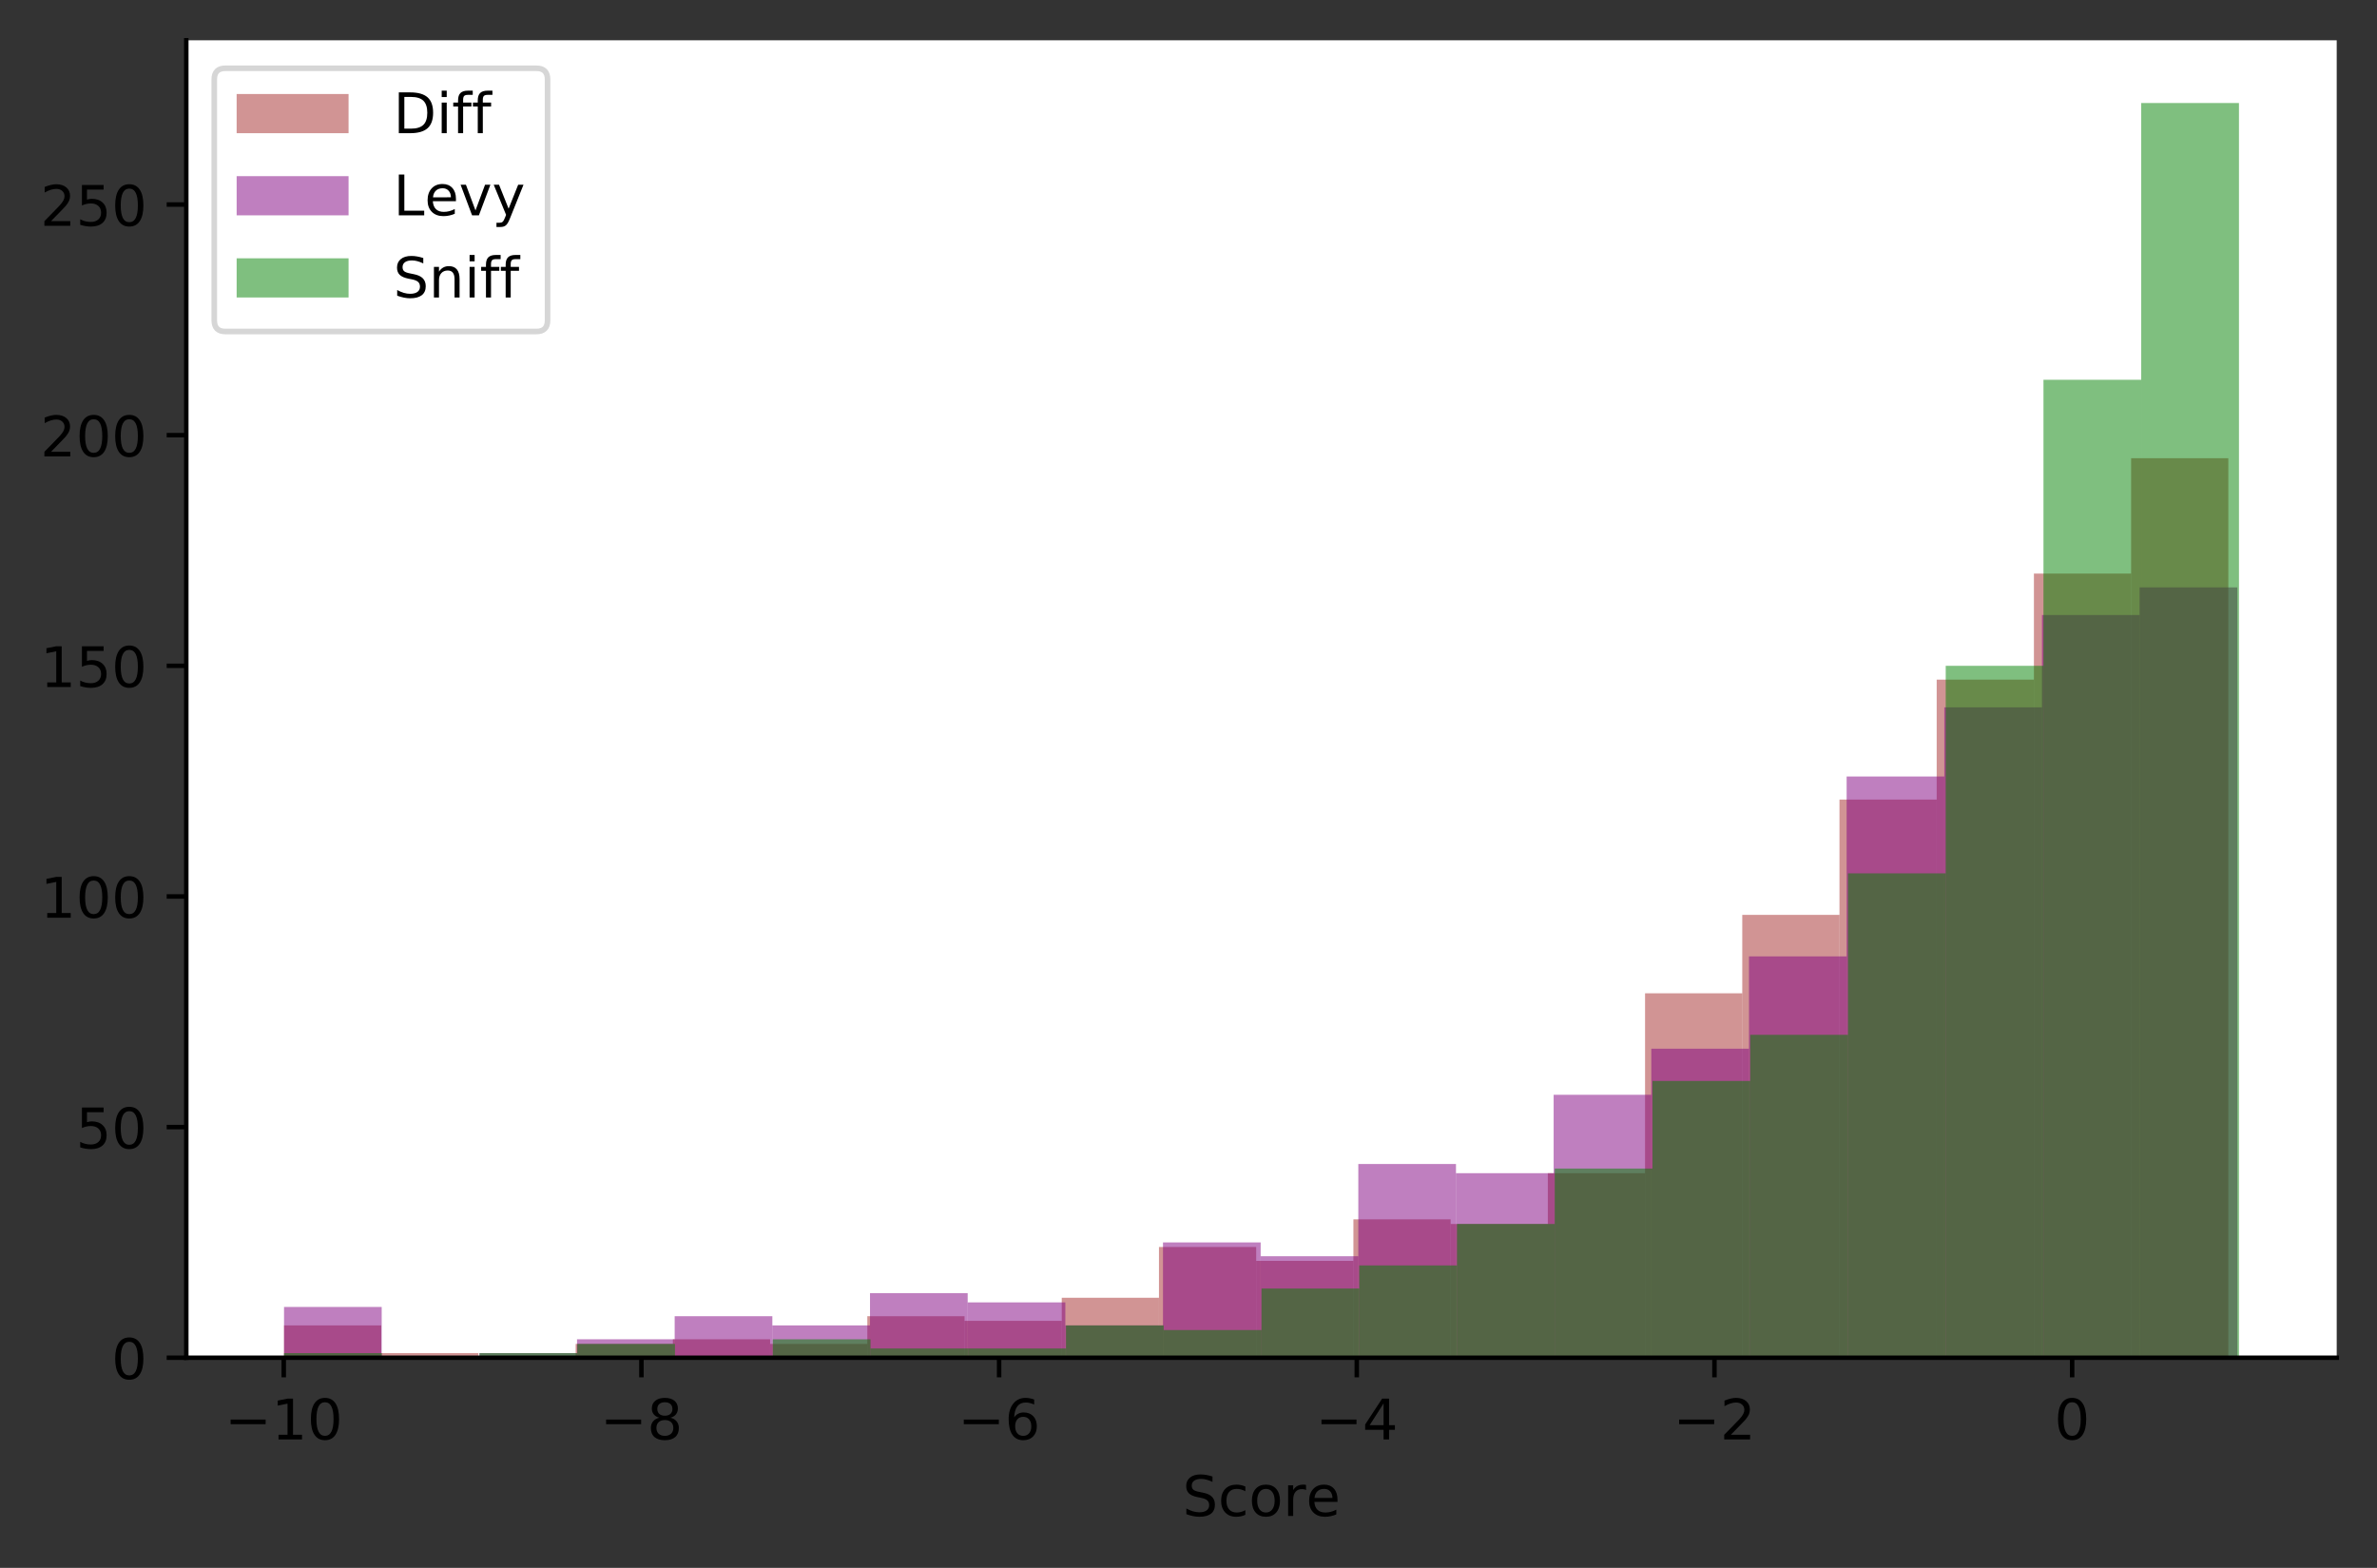 <?xml version="1.0" encoding="utf-8" standalone="no"?>
<!DOCTYPE svg PUBLIC "-//W3C//DTD SVG 1.1//EN"
  "http://www.w3.org/Graphics/SVG/1.1/DTD/svg11.dtd">
<!-- Created with matplotlib (https://matplotlib.org/) -->
<svg height="280.156pt" version="1.1" viewBox="0 0 424.762 280.156" width="424.762pt" xmlns="http://www.w3.org/2000/svg" xmlns:xlink="http://www.w3.org/1999/xlink">
 <rect x="0" y="0" width="424.762" height="280.156" fill="#333333" stroke="none"/>
 <defs>
  <style type="text/css">
*{stroke-linecap:butt;stroke-linejoin:round;}
  </style>
 </defs>
 <g id="figure_1">
  <g id="patch_1">
   <path d="M 0 280.156 
L 424.762 280.156 
L 424.762 0 
L 0 0 
z
" style="fill:none;"/>
  </g>
  <g id="axes_1">
   <g id="patch_2">
    <path d="M 33.288 242.6 
L 417.562 242.6 
L 417.562 7.2 
L 33.288 7.2 
z
" style="fill:#ffffff;"/>
   </g>
   <g id="patch_3">
    <path clip-path="url(#p3d6e249a59)" d="M 50.755 242.6 
L 68.127 242.6 
L 68.127 236.83 
L 50.755 236.83 
z
" style="fill:#a52a2a;opacity:0.5;"/>
   </g>
   <g id="patch_4">
    <path clip-path="url(#p3d6e249a59)" d="M 68.127 242.6 
L 85.499 242.6 
L 85.499 241.776 
L 68.127 241.776 
z
" style="fill:#a52a2a;opacity:0.5;"/>
   </g>
   <g id="patch_5">
    <path clip-path="url(#p3d6e249a59)" d="M 85.499 242.6 
L 102.871 242.6 
L 102.871 242.6 
L 85.499 242.6 
z
" style="fill:#a52a2a;opacity:0.5;"/>
   </g>
   <g id="patch_6">
    <path clip-path="url(#p3d6e249a59)" d="M 102.871 242.6 
L 120.243 242.6 
L 120.243 240.127 
L 102.871 240.127 
z
" style="fill:#a52a2a;opacity:0.5;"/>
   </g>
   <g id="patch_7">
    <path clip-path="url(#p3d6e249a59)" d="M 120.243 242.6 
L 137.615 242.6 
L 137.615 239.303 
L 120.243 239.303 
z
" style="fill:#a52a2a;opacity:0.5;"/>
   </g>
   <g id="patch_8">
    <path clip-path="url(#p3d6e249a59)" d="M 137.615 242.6 
L 154.988 242.6 
L 154.988 240.127 
L 137.615 240.127 
z
" style="fill:#a52a2a;opacity:0.5;"/>
   </g>
   <g id="patch_9">
    <path clip-path="url(#p3d6e249a59)" d="M 154.988 242.6 
L 172.36 242.6 
L 172.36 235.182 
L 154.988 235.182 
z
" style="fill:#a52a2a;opacity:0.5;"/>
   </g>
   <g id="patch_10">
    <path clip-path="url(#p3d6e249a59)" d="M 172.36 242.6 
L 189.732 242.6 
L 189.732 236.006 
L 172.36 236.006 
z
" style="fill:#a52a2a;opacity:0.5;"/>
   </g>
   <g id="patch_11">
    <path clip-path="url(#p3d6e249a59)" d="M 189.732 242.6 
L 207.104 242.6 
L 207.104 231.885 
L 189.732 231.885 
z
" style="fill:#a52a2a;opacity:0.5;"/>
   </g>
   <g id="patch_12">
    <path clip-path="url(#p3d6e249a59)" d="M 207.104 242.6 
L 224.476 242.6 
L 224.476 222.818 
L 207.104 222.818 
z
" style="fill:#a52a2a;opacity:0.5;"/>
   </g>
   <g id="patch_13">
    <path clip-path="url(#p3d6e249a59)" d="M 224.476 242.6 
L 241.848 242.6 
L 241.848 225.291 
L 224.476 225.291 
z
" style="fill:#a52a2a;opacity:0.5;"/>
   </g>
   <g id="patch_14">
    <path clip-path="url(#p3d6e249a59)" d="M 241.848 242.6 
L 259.221 242.6 
L 259.221 217.873 
L 241.848 217.873 
z
" style="fill:#a52a2a;opacity:0.5;"/>
   </g>
   <g id="patch_15">
    <path clip-path="url(#p3d6e249a59)" d="M 259.221 242.6 
L 276.593 242.6 
L 276.593 218.697 
L 259.221 218.697 
z
" style="fill:#a52a2a;opacity:0.5;"/>
   </g>
   <g id="patch_16">
    <path clip-path="url(#p3d6e249a59)" d="M 276.593 242.6 
L 293.965 242.6 
L 293.965 209.631 
L 276.593 209.631 
z
" style="fill:#a52a2a;opacity:0.5;"/>
   </g>
   <g id="patch_17">
    <path clip-path="url(#p3d6e249a59)" d="M 293.965 242.6 
L 311.337 242.6 
L 311.337 177.486 
L 293.965 177.486 
z
" style="fill:#a52a2a;opacity:0.5;"/>
   </g>
   <g id="patch_18">
    <path clip-path="url(#p3d6e249a59)" d="M 311.337 242.6 
L 328.709 242.6 
L 328.709 163.474 
L 311.337 163.474 
z
" style="fill:#a52a2a;opacity:0.5;"/>
   </g>
   <g id="patch_19">
    <path clip-path="url(#p3d6e249a59)" d="M 328.709 242.6 
L 346.081 242.6 
L 346.081 142.868 
L 328.709 142.868 
z
" style="fill:#a52a2a;opacity:0.5;"/>
   </g>
   <g id="patch_20">
    <path clip-path="url(#p3d6e249a59)" d="M 346.081 242.6 
L 363.454 242.6 
L 363.454 121.438 
L 346.081 121.438 
z
" style="fill:#a52a2a;opacity:0.5;"/>
   </g>
   <g id="patch_21">
    <path clip-path="url(#p3d6e249a59)" d="M 363.454 242.6 
L 380.826 242.6 
L 380.826 102.481 
L 363.454 102.481 
z
" style="fill:#a52a2a;opacity:0.5;"/>
   </g>
   <g id="patch_22">
    <path clip-path="url(#p3d6e249a59)" d="M 380.826 242.6 
L 398.198 242.6 
L 398.198 81.875 
L 380.826 81.875 
z
" style="fill:#a52a2a;opacity:0.5;"/>
   </g>
   <g id="patch_23">
    <path clip-path="url(#p3d6e249a59)" d="M 50.755 242.6 
L 68.207 242.6 
L 68.207 233.533 
L 50.755 233.533 
z
" style="fill:#800080;opacity:0.5;"/>
   </g>
   <g id="patch_24">
    <path clip-path="url(#p3d6e249a59)" d="M 68.207 242.6 
L 85.659 242.6 
L 85.659 242.6 
L 68.207 242.6 
z
" style="fill:#800080;opacity:0.5;"/>
   </g>
   <g id="patch_25">
    <path clip-path="url(#p3d6e249a59)" d="M 85.659 242.6 
L 103.111 242.6 
L 103.111 241.776 
L 85.659 241.776 
z
" style="fill:#800080;opacity:0.5;"/>
   </g>
   <g id="patch_26">
    <path clip-path="url(#p3d6e249a59)" d="M 103.111 242.6 
L 120.563 242.6 
L 120.563 239.303 
L 103.111 239.303 
z
" style="fill:#800080;opacity:0.5;"/>
   </g>
   <g id="patch_27">
    <path clip-path="url(#p3d6e249a59)" d="M 120.563 242.6 
L 138.015 242.6 
L 138.015 235.182 
L 120.563 235.182 
z
" style="fill:#800080;opacity:0.5;"/>
   </g>
   <g id="patch_28">
    <path clip-path="url(#p3d6e249a59)" d="M 138.015 242.6 
L 155.467 242.6 
L 155.467 236.83 
L 138.015 236.83 
z
" style="fill:#800080;opacity:0.5;"/>
   </g>
   <g id="patch_29">
    <path clip-path="url(#p3d6e249a59)" d="M 155.467 242.6 
L 172.919 242.6 
L 172.919 231.061 
L 155.467 231.061 
z
" style="fill:#800080;opacity:0.5;"/>
   </g>
   <g id="patch_30">
    <path clip-path="url(#p3d6e249a59)" d="M 172.919 242.6 
L 190.371 242.6 
L 190.371 232.709 
L 172.919 232.709 
z
" style="fill:#800080;opacity:0.5;"/>
   </g>
   <g id="patch_31">
    <path clip-path="url(#p3d6e249a59)" d="M 190.371 242.6 
L 207.823 242.6 
L 207.823 236.83 
L 190.371 236.83 
z
" style="fill:#800080;opacity:0.5;"/>
   </g>
   <g id="patch_32">
    <path clip-path="url(#p3d6e249a59)" d="M 207.823 242.6 
L 225.275 242.6 
L 225.275 221.994 
L 207.823 221.994 
z
" style="fill:#800080;opacity:0.5;"/>
   </g>
   <g id="patch_33">
    <path clip-path="url(#p3d6e249a59)" d="M 225.275 242.6 
L 242.727 242.6 
L 242.727 224.467 
L 225.275 224.467 
z
" style="fill:#800080;opacity:0.5;"/>
   </g>
   <g id="patch_34">
    <path clip-path="url(#p3d6e249a59)" d="M 242.727 242.6 
L 260.179 242.6 
L 260.179 207.982 
L 242.727 207.982 
z
" style="fill:#800080;opacity:0.5;"/>
   </g>
   <g id="patch_35">
    <path clip-path="url(#p3d6e249a59)" d="M 260.179 242.6 
L 277.631 242.6 
L 277.631 209.631 
L 260.179 209.631 
z
" style="fill:#800080;opacity:0.5;"/>
   </g>
   <g id="patch_36">
    <path clip-path="url(#p3d6e249a59)" d="M 277.631 242.6 
L 295.083 242.6 
L 295.083 195.619 
L 277.631 195.619 
z
" style="fill:#800080;opacity:0.5;"/>
   </g>
   <g id="patch_37">
    <path clip-path="url(#p3d6e249a59)" d="M 295.083 242.6 
L 312.536 242.6 
L 312.536 187.377 
L 295.083 187.377 
z
" style="fill:#800080;opacity:0.5;"/>
   </g>
   <g id="patch_38">
    <path clip-path="url(#p3d6e249a59)" d="M 312.536 242.6 
L 329.988 242.6 
L 329.988 170.892 
L 312.536 170.892 
z
" style="fill:#800080;opacity:0.5;"/>
   </g>
   <g id="patch_39">
    <path clip-path="url(#p3d6e249a59)" d="M 329.988 242.6 
L 347.44 242.6 
L 347.44 138.747 
L 329.988 138.747 
z
" style="fill:#800080;opacity:0.5;"/>
   </g>
   <g id="patch_40">
    <path clip-path="url(#p3d6e249a59)" d="M 347.44 242.6 
L 364.892 242.6 
L 364.892 126.384 
L 347.44 126.384 
z
" style="fill:#800080;opacity:0.5;"/>
   </g>
   <g id="patch_41">
    <path clip-path="url(#p3d6e249a59)" d="M 364.892 242.6 
L 382.344 242.6 
L 382.344 109.899 
L 364.892 109.899 
z
" style="fill:#800080;opacity:0.5;"/>
   </g>
   <g id="patch_42">
    <path clip-path="url(#p3d6e249a59)" d="M 382.344 242.6 
L 399.796 242.6 
L 399.796 104.954 
L 382.344 104.954 
z
" style="fill:#800080;opacity:0.5;"/>
   </g>
   <g id="patch_43">
    <path clip-path="url(#p3d6e249a59)" d="M 50.755 242.6 
L 68.222 242.6 
L 68.222 241.776 
L 50.755 241.776 
z
" style="fill:#008000;opacity:0.5;"/>
   </g>
   <g id="patch_44">
    <path clip-path="url(#p3d6e249a59)" d="M 68.222 242.6 
L 85.689 242.6 
L 85.689 242.6 
L 68.222 242.6 
z
" style="fill:#008000;opacity:0.5;"/>
   </g>
   <g id="patch_45">
    <path clip-path="url(#p3d6e249a59)" d="M 85.689 242.6 
L 103.156 242.6 
L 103.156 241.776 
L 85.689 241.776 
z
" style="fill:#008000;opacity:0.5;"/>
   </g>
   <g id="patch_46">
    <path clip-path="url(#p3d6e249a59)" d="M 103.156 242.6 
L 120.623 242.6 
L 120.623 240.127 
L 103.156 240.127 
z
" style="fill:#008000;opacity:0.5;"/>
   </g>
   <g id="patch_47">
    <path clip-path="url(#p3d6e249a59)" d="M 120.623 242.6 
L 138.09 242.6 
L 138.09 242.6 
L 120.623 242.6 
z
" style="fill:#008000;opacity:0.5;"/>
   </g>
   <g id="patch_48">
    <path clip-path="url(#p3d6e249a59)" d="M 138.09 242.6 
L 155.557 242.6 
L 155.557 239.303 
L 138.09 239.303 
z
" style="fill:#008000;opacity:0.5;"/>
   </g>
   <g id="patch_49">
    <path clip-path="url(#p3d6e249a59)" d="M 155.557 242.6 
L 173.024 242.6 
L 173.024 240.952 
L 155.557 240.952 
z
" style="fill:#008000;opacity:0.5;"/>
   </g>
   <g id="patch_50">
    <path clip-path="url(#p3d6e249a59)" d="M 173.024 242.6 
L 190.491 242.6 
L 190.491 240.952 
L 173.024 240.952 
z
" style="fill:#008000;opacity:0.5;"/>
   </g>
   <g id="patch_51">
    <path clip-path="url(#p3d6e249a59)" d="M 190.491 242.6 
L 207.958 242.6 
L 207.958 236.83 
L 190.491 236.83 
z
" style="fill:#008000;opacity:0.5;"/>
   </g>
   <g id="patch_52">
    <path clip-path="url(#p3d6e249a59)" d="M 207.958 242.6 
L 225.425 242.6 
L 225.425 237.655 
L 207.958 237.655 
z
" style="fill:#008000;opacity:0.5;"/>
   </g>
   <g id="patch_53">
    <path clip-path="url(#p3d6e249a59)" d="M 225.425 242.6 
L 242.892 242.6 
L 242.892 230.237 
L 225.425 230.237 
z
" style="fill:#008000;opacity:0.5;"/>
   </g>
   <g id="patch_54">
    <path clip-path="url(#p3d6e249a59)" d="M 242.892 242.6 
L 260.359 242.6 
L 260.359 226.115 
L 242.892 226.115 
z
" style="fill:#008000;opacity:0.5;"/>
   </g>
   <g id="patch_55">
    <path clip-path="url(#p3d6e249a59)" d="M 260.359 242.6 
L 277.826 242.6 
L 277.826 218.697 
L 260.359 218.697 
z
" style="fill:#008000;opacity:0.5;"/>
   </g>
   <g id="patch_56">
    <path clip-path="url(#p3d6e249a59)" d="M 277.826 242.6 
L 295.293 242.6 
L 295.293 208.807 
L 277.826 208.807 
z
" style="fill:#008000;opacity:0.5;"/>
   </g>
   <g id="patch_57">
    <path clip-path="url(#p3d6e249a59)" d="M 295.293 242.6 
L 312.76 242.6 
L 312.76 193.146 
L 295.293 193.146 
z
" style="fill:#008000;opacity:0.5;"/>
   </g>
   <g id="patch_58">
    <path clip-path="url(#p3d6e249a59)" d="M 312.76 242.6 
L 330.227 242.6 
L 330.227 184.904 
L 312.76 184.904 
z
" style="fill:#008000;opacity:0.5;"/>
   </g>
   <g id="patch_59">
    <path clip-path="url(#p3d6e249a59)" d="M 330.227 242.6 
L 347.694 242.6 
L 347.694 156.056 
L 330.227 156.056 
z
" style="fill:#008000;opacity:0.5;"/>
   </g>
   <g id="patch_60">
    <path clip-path="url(#p3d6e249a59)" d="M 347.694 242.6 
L 365.161 242.6 
L 365.161 118.966 
L 347.694 118.966 
z
" style="fill:#008000;opacity:0.5;"/>
   </g>
   <g id="patch_61">
    <path clip-path="url(#p3d6e249a59)" d="M 365.161 242.6 
L 382.628 242.6 
L 382.628 67.863 
L 365.161 67.863 
z
" style="fill:#008000;opacity:0.5;"/>
   </g>
   <g id="patch_62">
    <path clip-path="url(#p3d6e249a59)" d="M 382.628 242.6 
L 400.095 242.6 
L 400.095 18.41 
L 382.628 18.41 
z
" style="fill:#008000;opacity:0.5;"/>
   </g>
   <g id="matplotlib.axis_1">
    <g id="xtick_1">
     <g id="line2d_1">
      <defs>
       <path d="M 0 0 
L 0 3.5 
" id="mb35266e3ca" style="stroke:#000000;stroke-width:0.8;"/>
      </defs>
      <g>
       <use style="stroke:#000000;stroke-width:0.8;" x="50.705" xlink:href="#mb35266e3ca" y="242.6"/>
      </g>
     </g>
     <g id="text_1">
      <!-- −10 -->
      <defs>
       <path d="M 10.594 35.5 
L 73.188 35.5 
L 73.188 27.203 
L 10.594 27.203 
z
" id="DejaVuSans-8722"/>
       <path d="M 12.406 8.297 
L 28.516 8.297 
L 28.516 63.922 
L 10.984 60.406 
L 10.984 69.391 
L 28.422 72.906 
L 38.281 72.906 
L 38.281 8.297 
L 54.391 8.297 
L 54.391 0 
L 12.406 0 
z
" id="DejaVuSans-49"/>
       <path d="M 31.781 66.406 
Q 24.172 66.406 20.328 58.906 
Q 16.5 51.422 16.5 36.375 
Q 16.5 21.391 20.328 13.891 
Q 24.172 6.391 31.781 6.391 
Q 39.453 6.391 43.281 13.891 
Q 47.125 21.391 47.125 36.375 
Q 47.125 51.422 43.281 58.906 
Q 39.453 66.406 31.781 66.406 
z
M 31.781 74.219 
Q 44.047 74.219 50.516 64.516 
Q 56.984 54.828 56.984 36.375 
Q 56.984 17.969 50.516 8.266 
Q 44.047 -1.422 31.781 -1.422 
Q 19.531 -1.422 13.062 8.266 
Q 6.594 17.969 6.594 36.375 
Q 6.594 54.828 13.062 64.516 
Q 19.531 74.219 31.781 74.219 
z
" id="DejaVuSans-48"/>
      </defs>
      <g transform="translate(40.152 257.198)scale(0.1 -0.1)">
       <use xlink:href="#DejaVuSans-8722"/>
       <use x="83.789" xlink:href="#DejaVuSans-49"/>
       <use x="147.412" xlink:href="#DejaVuSans-48"/>
      </g>
     </g>
    </g>
    <g id="xtick_2">
     <g id="line2d_2">
      <g>
       <use style="stroke:#000000;stroke-width:0.8;" x="114.621" xlink:href="#mb35266e3ca" y="242.6"/>
      </g>
     </g>
     <g id="text_2">
      <!-- −8 -->
      <defs>
       <path d="M 31.781 34.625 
Q 24.75 34.625 20.719 30.859 
Q 16.703 27.094 16.703 20.516 
Q 16.703 13.922 20.719 10.156 
Q 24.75 6.391 31.781 6.391 
Q 38.812 6.391 42.859 10.172 
Q 46.922 13.969 46.922 20.516 
Q 46.922 27.094 42.891 30.859 
Q 38.875 34.625 31.781 34.625 
z
M 21.922 38.812 
Q 15.578 40.375 12.031 44.719 
Q 8.5 49.078 8.5 55.328 
Q 8.5 64.062 14.719 69.141 
Q 20.953 74.219 31.781 74.219 
Q 42.672 74.219 48.875 69.141 
Q 55.078 64.062 55.078 55.328 
Q 55.078 49.078 51.531 44.719 
Q 48 40.375 41.703 38.812 
Q 48.828 37.156 52.797 32.312 
Q 56.781 27.484 56.781 20.516 
Q 56.781 9.906 50.312 4.234 
Q 43.844 -1.422 31.781 -1.422 
Q 19.734 -1.422 13.25 4.234 
Q 6.781 9.906 6.781 20.516 
Q 6.781 27.484 10.781 32.312 
Q 14.797 37.156 21.922 38.812 
z
M 18.312 54.391 
Q 18.312 48.734 21.844 45.562 
Q 25.391 42.391 31.781 42.391 
Q 38.141 42.391 41.719 45.562 
Q 45.312 48.734 45.312 54.391 
Q 45.312 60.062 41.719 63.234 
Q 38.141 66.406 31.781 66.406 
Q 25.391 66.406 21.844 63.234 
Q 18.312 60.062 18.312 54.391 
z
" id="DejaVuSans-56"/>
      </defs>
      <g transform="translate(107.25 257.198)scale(0.1 -0.1)">
       <use xlink:href="#DejaVuSans-8722"/>
       <use x="83.789" xlink:href="#DejaVuSans-56"/>
      </g>
     </g>
    </g>
    <g id="xtick_3">
     <g id="line2d_3">
      <g>
       <use style="stroke:#000000;stroke-width:0.8;" x="178.537" xlink:href="#mb35266e3ca" y="242.6"/>
      </g>
     </g>
     <g id="text_3">
      <!-- −6 -->
      <defs>
       <path d="M 33.016 40.375 
Q 26.375 40.375 22.484 35.828 
Q 18.609 31.297 18.609 23.391 
Q 18.609 15.531 22.484 10.953 
Q 26.375 6.391 33.016 6.391 
Q 39.656 6.391 43.531 10.953 
Q 47.406 15.531 47.406 23.391 
Q 47.406 31.297 43.531 35.828 
Q 39.656 40.375 33.016 40.375 
z
M 52.594 71.297 
L 52.594 62.312 
Q 48.875 64.062 45.094 64.984 
Q 41.312 65.922 37.594 65.922 
Q 27.828 65.922 22.672 59.328 
Q 17.531 52.734 16.797 39.406 
Q 19.672 43.656 24.016 45.922 
Q 28.375 48.188 33.594 48.188 
Q 44.578 48.188 50.953 41.516 
Q 57.328 34.859 57.328 23.391 
Q 57.328 12.156 50.688 5.359 
Q 44.047 -1.422 33.016 -1.422 
Q 20.359 -1.422 13.672 8.266 
Q 6.984 17.969 6.984 36.375 
Q 6.984 53.656 15.188 63.938 
Q 23.391 74.219 37.203 74.219 
Q 40.922 74.219 44.703 73.484 
Q 48.484 72.75 52.594 71.297 
z
" id="DejaVuSans-54"/>
      </defs>
      <g transform="translate(171.166 257.198)scale(0.1 -0.1)">
       <use xlink:href="#DejaVuSans-8722"/>
       <use x="83.789" xlink:href="#DejaVuSans-54"/>
      </g>
     </g>
    </g>
    <g id="xtick_4">
     <g id="line2d_4">
      <g>
       <use style="stroke:#000000;stroke-width:0.8;" x="242.453" xlink:href="#mb35266e3ca" y="242.6"/>
      </g>
     </g>
     <g id="text_4">
      <!-- −4 -->
      <defs>
       <path d="M 37.797 64.312 
L 12.891 25.391 
L 37.797 25.391 
z
M 35.203 72.906 
L 47.609 72.906 
L 47.609 25.391 
L 58.016 25.391 
L 58.016 17.188 
L 47.609 17.188 
L 47.609 0 
L 37.797 0 
L 37.797 17.188 
L 4.891 17.188 
L 4.891 26.703 
z
" id="DejaVuSans-52"/>
      </defs>
      <g transform="translate(235.082 257.198)scale(0.1 -0.1)">
       <use xlink:href="#DejaVuSans-8722"/>
       <use x="83.789" xlink:href="#DejaVuSans-52"/>
      </g>
     </g>
    </g>
    <g id="xtick_5">
     <g id="line2d_5">
      <g>
       <use style="stroke:#000000;stroke-width:0.8;" x="306.369" xlink:href="#mb35266e3ca" y="242.6"/>
      </g>
     </g>
     <g id="text_5">
      <!-- −2 -->
      <defs>
       <path d="M 19.188 8.297 
L 53.609 8.297 
L 53.609 0 
L 7.328 0 
L 7.328 8.297 
Q 12.938 14.109 22.625 23.891 
Q 32.328 33.688 34.812 36.531 
Q 39.547 41.844 41.422 45.531 
Q 43.312 49.219 43.312 52.781 
Q 43.312 58.594 39.234 62.25 
Q 35.156 65.922 28.609 65.922 
Q 23.969 65.922 18.812 64.312 
Q 13.672 62.703 7.812 59.422 
L 7.812 69.391 
Q 13.766 71.781 18.938 73 
Q 24.125 74.219 28.422 74.219 
Q 39.75 74.219 46.484 68.547 
Q 53.219 62.891 53.219 53.422 
Q 53.219 48.922 51.531 44.891 
Q 49.859 40.875 45.406 35.406 
Q 44.188 33.984 37.641 27.219 
Q 31.109 20.453 19.188 8.297 
z
" id="DejaVuSans-50"/>
      </defs>
      <g transform="translate(298.998 257.198)scale(0.1 -0.1)">
       <use xlink:href="#DejaVuSans-8722"/>
       <use x="83.789" xlink:href="#DejaVuSans-50"/>
      </g>
     </g>
    </g>
    <g id="xtick_6">
     <g id="line2d_6">
      <g>
       <use style="stroke:#000000;stroke-width:0.8;" x="370.285" xlink:href="#mb35266e3ca" y="242.6"/>
      </g>
     </g>
     <g id="text_6">
      <!-- 0 -->
      <g transform="translate(367.103 257.198)scale(0.1 -0.1)">
       <use xlink:href="#DejaVuSans-48"/>
      </g>
     </g>
    </g>
    <g id="text_7">
     <!-- Score -->
     <defs>
      <path d="M 53.516 70.516 
L 53.516 60.891 
Q 47.906 63.578 42.922 64.891 
Q 37.938 66.219 33.297 66.219 
Q 25.25 66.219 20.875 63.094 
Q 16.5 59.969 16.5 54.203 
Q 16.5 49.359 19.406 46.891 
Q 22.312 44.438 30.422 42.922 
L 36.375 41.703 
Q 47.406 39.594 52.656 34.297 
Q 57.906 29 57.906 20.125 
Q 57.906 9.516 50.797 4.047 
Q 43.703 -1.422 29.984 -1.422 
Q 24.812 -1.422 18.969 -0.25 
Q 13.141 0.922 6.891 3.219 
L 6.891 13.375 
Q 12.891 10.016 18.656 8.297 
Q 24.422 6.594 29.984 6.594 
Q 38.422 6.594 43.016 9.906 
Q 47.609 13.234 47.609 19.391 
Q 47.609 24.75 44.312 27.781 
Q 41.016 30.812 33.5 32.328 
L 27.484 33.5 
Q 16.453 35.688 11.516 40.375 
Q 6.594 45.062 6.594 53.422 
Q 6.594 63.094 13.406 68.656 
Q 20.219 74.219 32.172 74.219 
Q 37.312 74.219 42.625 73.281 
Q 47.953 72.359 53.516 70.516 
z
" id="DejaVuSans-83"/>
      <path d="M 48.781 52.594 
L 48.781 44.188 
Q 44.969 46.297 41.141 47.344 
Q 37.312 48.391 33.406 48.391 
Q 24.656 48.391 19.812 42.844 
Q 14.984 37.312 14.984 27.297 
Q 14.984 17.281 19.812 11.734 
Q 24.656 6.203 33.406 6.203 
Q 37.312 6.203 41.141 7.25 
Q 44.969 8.297 48.781 10.406 
L 48.781 2.094 
Q 45.016 0.344 40.984 -0.531 
Q 36.969 -1.422 32.422 -1.422 
Q 20.062 -1.422 12.781 6.344 
Q 5.516 14.109 5.516 27.297 
Q 5.516 40.672 12.859 48.328 
Q 20.219 56 33.016 56 
Q 37.156 56 41.109 55.141 
Q 45.062 54.297 48.781 52.594 
z
" id="DejaVuSans-99"/>
      <path d="M 30.609 48.391 
Q 23.391 48.391 19.188 42.75 
Q 14.984 37.109 14.984 27.297 
Q 14.984 17.484 19.156 11.844 
Q 23.344 6.203 30.609 6.203 
Q 37.797 6.203 41.984 11.859 
Q 46.188 17.531 46.188 27.297 
Q 46.188 37.016 41.984 42.703 
Q 37.797 48.391 30.609 48.391 
z
M 30.609 56 
Q 42.328 56 49.016 48.375 
Q 55.719 40.766 55.719 27.297 
Q 55.719 13.875 49.016 6.219 
Q 42.328 -1.422 30.609 -1.422 
Q 18.844 -1.422 12.172 6.219 
Q 5.516 13.875 5.516 27.297 
Q 5.516 40.766 12.172 48.375 
Q 18.844 56 30.609 56 
z
" id="DejaVuSans-111"/>
      <path d="M 41.109 46.297 
Q 39.594 47.172 37.812 47.578 
Q 36.031 48 33.891 48 
Q 26.266 48 22.188 43.047 
Q 18.109 38.094 18.109 28.812 
L 18.109 0 
L 9.078 0 
L 9.078 54.688 
L 18.109 54.688 
L 18.109 46.188 
Q 20.953 51.172 25.484 53.578 
Q 30.031 56 36.531 56 
Q 37.453 56 38.578 55.875 
Q 39.703 55.766 41.062 55.516 
z
" id="DejaVuSans-114"/>
      <path d="M 56.203 29.594 
L 56.203 25.203 
L 14.891 25.203 
Q 15.484 15.922 20.484 11.062 
Q 25.484 6.203 34.422 6.203 
Q 39.594 6.203 44.453 7.469 
Q 49.312 8.734 54.109 11.281 
L 54.109 2.781 
Q 49.266 0.734 44.188 -0.344 
Q 39.109 -1.422 33.891 -1.422 
Q 20.797 -1.422 13.156 6.188 
Q 5.516 13.812 5.516 26.812 
Q 5.516 40.234 12.766 48.109 
Q 20.016 56 32.328 56 
Q 43.359 56 49.781 48.891 
Q 56.203 41.797 56.203 29.594 
z
M 47.219 32.234 
Q 47.125 39.594 43.094 43.984 
Q 39.062 48.391 32.422 48.391 
Q 24.906 48.391 20.391 44.141 
Q 15.875 39.891 15.188 32.172 
z
" id="DejaVuSans-101"/>
     </defs>
     <g transform="translate(211.312 270.877)scale(0.1 -0.1)">
      <use xlink:href="#DejaVuSans-83"/>
      <use x="63.477" xlink:href="#DejaVuSans-99"/>
      <use x="118.457" xlink:href="#DejaVuSans-111"/>
      <use x="179.639" xlink:href="#DejaVuSans-114"/>
      <use x="220.721" xlink:href="#DejaVuSans-101"/>
     </g>
    </g>
   </g>
   <g id="matplotlib.axis_2">
    <g id="ytick_1">
     <g id="line2d_7">
      <defs>
       <path d="M 0 0 
L -3.5 0 
" id="m581040ebf7" style="stroke:#000000;stroke-width:0.8;"/>
      </defs>
      <g>
       <use style="stroke:#000000;stroke-width:0.8;" x="33.288" xlink:href="#m581040ebf7" y="242.6"/>
      </g>
     </g>
     <g id="text_8">
      <!-- 0 -->
      <g transform="translate(19.925 246.399)scale(0.1 -0.1)">
       <use xlink:href="#DejaVuSans-48"/>
      </g>
     </g>
    </g>
    <g id="ytick_2">
     <g id="line2d_8">
      <g>
       <use style="stroke:#000000;stroke-width:0.8;" x="33.288" xlink:href="#m581040ebf7" y="201.389"/>
      </g>
     </g>
     <g id="text_9">
      <!-- 50 -->
      <defs>
       <path d="M 10.797 72.906 
L 49.516 72.906 
L 49.516 64.594 
L 19.828 64.594 
L 19.828 46.734 
Q 21.969 47.469 24.109 47.828 
Q 26.266 48.188 28.422 48.188 
Q 40.625 48.188 47.75 41.5 
Q 54.891 34.812 54.891 23.391 
Q 54.891 11.625 47.562 5.094 
Q 40.234 -1.422 26.906 -1.422 
Q 22.312 -1.422 17.547 -0.641 
Q 12.797 0.141 7.719 1.703 
L 7.719 11.625 
Q 12.109 9.234 16.797 8.062 
Q 21.484 6.891 26.703 6.891 
Q 35.156 6.891 40.078 11.328 
Q 45.016 15.766 45.016 23.391 
Q 45.016 31 40.078 35.438 
Q 35.156 39.891 26.703 39.891 
Q 22.75 39.891 18.812 39.016 
Q 14.891 38.141 10.797 36.281 
z
" id="DejaVuSans-53"/>
      </defs>
      <g transform="translate(13.562 205.188)scale(0.1 -0.1)">
       <use xlink:href="#DejaVuSans-53"/>
       <use x="63.623" xlink:href="#DejaVuSans-48"/>
      </g>
     </g>
    </g>
    <g id="ytick_3">
     <g id="line2d_9">
      <g>
       <use style="stroke:#000000;stroke-width:0.8;" x="33.288" xlink:href="#m581040ebf7" y="160.177"/>
      </g>
     </g>
     <g id="text_10">
      <!-- 100 -->
      <g transform="translate(7.2 163.976)scale(0.1 -0.1)">
       <use xlink:href="#DejaVuSans-49"/>
       <use x="63.623" xlink:href="#DejaVuSans-48"/>
       <use x="127.246" xlink:href="#DejaVuSans-48"/>
      </g>
     </g>
    </g>
    <g id="ytick_4">
     <g id="line2d_10">
      <g>
       <use style="stroke:#000000;stroke-width:0.8;" x="33.288" xlink:href="#m581040ebf7" y="118.966"/>
      </g>
     </g>
     <g id="text_11">
      <!-- 150 -->
      <g transform="translate(7.2 122.765)scale(0.1 -0.1)">
       <use xlink:href="#DejaVuSans-49"/>
       <use x="63.623" xlink:href="#DejaVuSans-53"/>
       <use x="127.246" xlink:href="#DejaVuSans-48"/>
      </g>
     </g>
    </g>
    <g id="ytick_5">
     <g id="line2d_11">
      <g>
       <use style="stroke:#000000;stroke-width:0.8;" x="33.288" xlink:href="#m581040ebf7" y="77.754"/>
      </g>
     </g>
     <g id="text_12">
      <!-- 200 -->
      <g transform="translate(7.2 81.553)scale(0.1 -0.1)">
       <use xlink:href="#DejaVuSans-50"/>
       <use x="63.623" xlink:href="#DejaVuSans-48"/>
       <use x="127.246" xlink:href="#DejaVuSans-48"/>
      </g>
     </g>
    </g>
    <g id="ytick_6">
     <g id="line2d_12">
      <g>
       <use style="stroke:#000000;stroke-width:0.8;" x="33.288" xlink:href="#m581040ebf7" y="36.543"/>
      </g>
     </g>
     <g id="text_13">
      <!-- 250 -->
      <g transform="translate(7.2 40.342)scale(0.1 -0.1)">
       <use xlink:href="#DejaVuSans-50"/>
       <use x="63.623" xlink:href="#DejaVuSans-53"/>
       <use x="127.246" xlink:href="#DejaVuSans-48"/>
      </g>
     </g>
    </g>
   </g>
   <g id="patch_63">
    <path d="M 33.288 242.6 
L 33.288 7.2 
" style="fill:none;stroke:#000000;stroke-linecap:square;stroke-linejoin:miter;stroke-width:0.8;"/>
   </g>
   <g id="patch_64">
    <path d="M 33.288 242.6 
L 417.562 242.6 
" style="fill:none;stroke:#000000;stroke-linecap:square;stroke-linejoin:miter;stroke-width:0.8;"/>
   </g>
   <g id="legend_1">
    <g id="patch_65">
     <path d="M 40.288 59.234 
L 95.848 59.234 
Q 97.848 59.234 97.848 57.234 
L 97.848 14.2 
Q 97.848 12.2 95.848 12.2 
L 40.288 12.2 
Q 38.288 12.2 38.288 14.2 
L 38.288 57.234 
Q 38.288 59.234 40.288 59.234 
z
" style="fill:#ffffff;opacity:0.8;stroke:#cccccc;stroke-linejoin:miter;"/>
    </g>
    <g id="patch_66">
     <path d="M 42.288 23.798 
L 62.288 23.798 
L 62.288 16.798 
L 42.288 16.798 
z
" style="fill:#a52a2a;opacity:0.5;"/>
    </g>
    <g id="text_14">
     <!-- Diff -->
     <defs>
      <path d="M 19.672 64.797 
L 19.672 8.109 
L 31.594 8.109 
Q 46.688 8.109 53.688 14.938 
Q 60.688 21.781 60.688 36.531 
Q 60.688 51.172 53.688 57.984 
Q 46.688 64.797 31.594 64.797 
z
M 9.812 72.906 
L 30.078 72.906 
Q 51.266 72.906 61.172 64.094 
Q 71.094 55.281 71.094 36.531 
Q 71.094 17.672 61.125 8.828 
Q 51.172 0 30.078 0 
L 9.812 0 
z
" id="DejaVuSans-68"/>
      <path d="M 9.422 54.688 
L 18.406 54.688 
L 18.406 0 
L 9.422 0 
z
M 9.422 75.984 
L 18.406 75.984 
L 18.406 64.594 
L 9.422 64.594 
z
" id="DejaVuSans-105"/>
      <path d="M 37.109 75.984 
L 37.109 68.5 
L 28.516 68.5 
Q 23.688 68.5 21.797 66.547 
Q 19.922 64.594 19.922 59.516 
L 19.922 54.688 
L 34.719 54.688 
L 34.719 47.703 
L 19.922 47.703 
L 19.922 0 
L 10.891 0 
L 10.891 47.703 
L 2.297 47.703 
L 2.297 54.688 
L 10.891 54.688 
L 10.891 58.5 
Q 10.891 67.625 15.141 71.797 
Q 19.391 75.984 28.609 75.984 
z
" id="DejaVuSans-102"/>
     </defs>
     <g transform="translate(70.287 23.798)scale(0.1 -0.1)">
      <use xlink:href="#DejaVuSans-68"/>
      <use x="77.002" xlink:href="#DejaVuSans-105"/>
      <use x="104.785" xlink:href="#DejaVuSans-102"/>
      <use x="139.99" xlink:href="#DejaVuSans-102"/>
     </g>
    </g>
    <g id="patch_67">
     <path d="M 42.288 38.477 
L 62.288 38.477 
L 62.288 31.477 
L 42.288 31.477 
z
" style="fill:#800080;opacity:0.5;"/>
    </g>
    <g id="text_15">
     <!-- Levy -->
     <defs>
      <path d="M 9.812 72.906 
L 19.672 72.906 
L 19.672 8.297 
L 55.172 8.297 
L 55.172 0 
L 9.812 0 
z
" id="DejaVuSans-76"/>
      <path d="M 2.984 54.688 
L 12.5 54.688 
L 29.594 8.797 
L 46.688 54.688 
L 56.203 54.688 
L 35.688 0 
L 23.484 0 
z
" id="DejaVuSans-118"/>
      <path d="M 32.172 -5.078 
Q 28.375 -14.844 24.75 -17.812 
Q 21.141 -20.797 15.094 -20.797 
L 7.906 -20.797 
L 7.906 -13.281 
L 13.188 -13.281 
Q 16.891 -13.281 18.938 -11.516 
Q 21 -9.766 23.484 -3.219 
L 25.094 0.875 
L 2.984 54.688 
L 12.5 54.688 
L 29.594 11.922 
L 46.688 54.688 
L 56.203 54.688 
z
" id="DejaVuSans-121"/>
     </defs>
     <g transform="translate(70.287 38.477)scale(0.1 -0.1)">
      <use xlink:href="#DejaVuSans-76"/>
      <use x="55.697" xlink:href="#DejaVuSans-101"/>
      <use x="117.221" xlink:href="#DejaVuSans-118"/>
      <use x="176.4" xlink:href="#DejaVuSans-121"/>
     </g>
    </g>
    <g id="patch_68">
     <path d="M 42.288 53.155 
L 62.288 53.155 
L 62.288 46.155 
L 42.288 46.155 
z
" style="fill:#008000;opacity:0.5;"/>
    </g>
    <g id="text_16">
     <!-- Sniff -->
     <defs>
      <path d="M 54.891 33.016 
L 54.891 0 
L 45.906 0 
L 45.906 32.719 
Q 45.906 40.484 42.875 44.328 
Q 39.844 48.188 33.797 48.188 
Q 26.516 48.188 22.312 43.547 
Q 18.109 38.922 18.109 30.906 
L 18.109 0 
L 9.078 0 
L 9.078 54.688 
L 18.109 54.688 
L 18.109 46.188 
Q 21.344 51.125 25.703 53.562 
Q 30.078 56 35.797 56 
Q 45.219 56 50.047 50.172 
Q 54.891 44.344 54.891 33.016 
z
" id="DejaVuSans-110"/>
     </defs>
     <g transform="translate(70.287 53.155)scale(0.1 -0.1)">
      <use xlink:href="#DejaVuSans-83"/>
      <use x="63.477" xlink:href="#DejaVuSans-110"/>
      <use x="126.855" xlink:href="#DejaVuSans-105"/>
      <use x="154.639" xlink:href="#DejaVuSans-102"/>
      <use x="189.844" xlink:href="#DejaVuSans-102"/>
     </g>
    </g>
   </g>
  </g>
 </g>
 <defs>
  <clipPath id="p3d6e249a59">
   <rect height="235.4" width="384.275" x="33.288" y="7.2"/>
  </clipPath>
 </defs>
</svg>